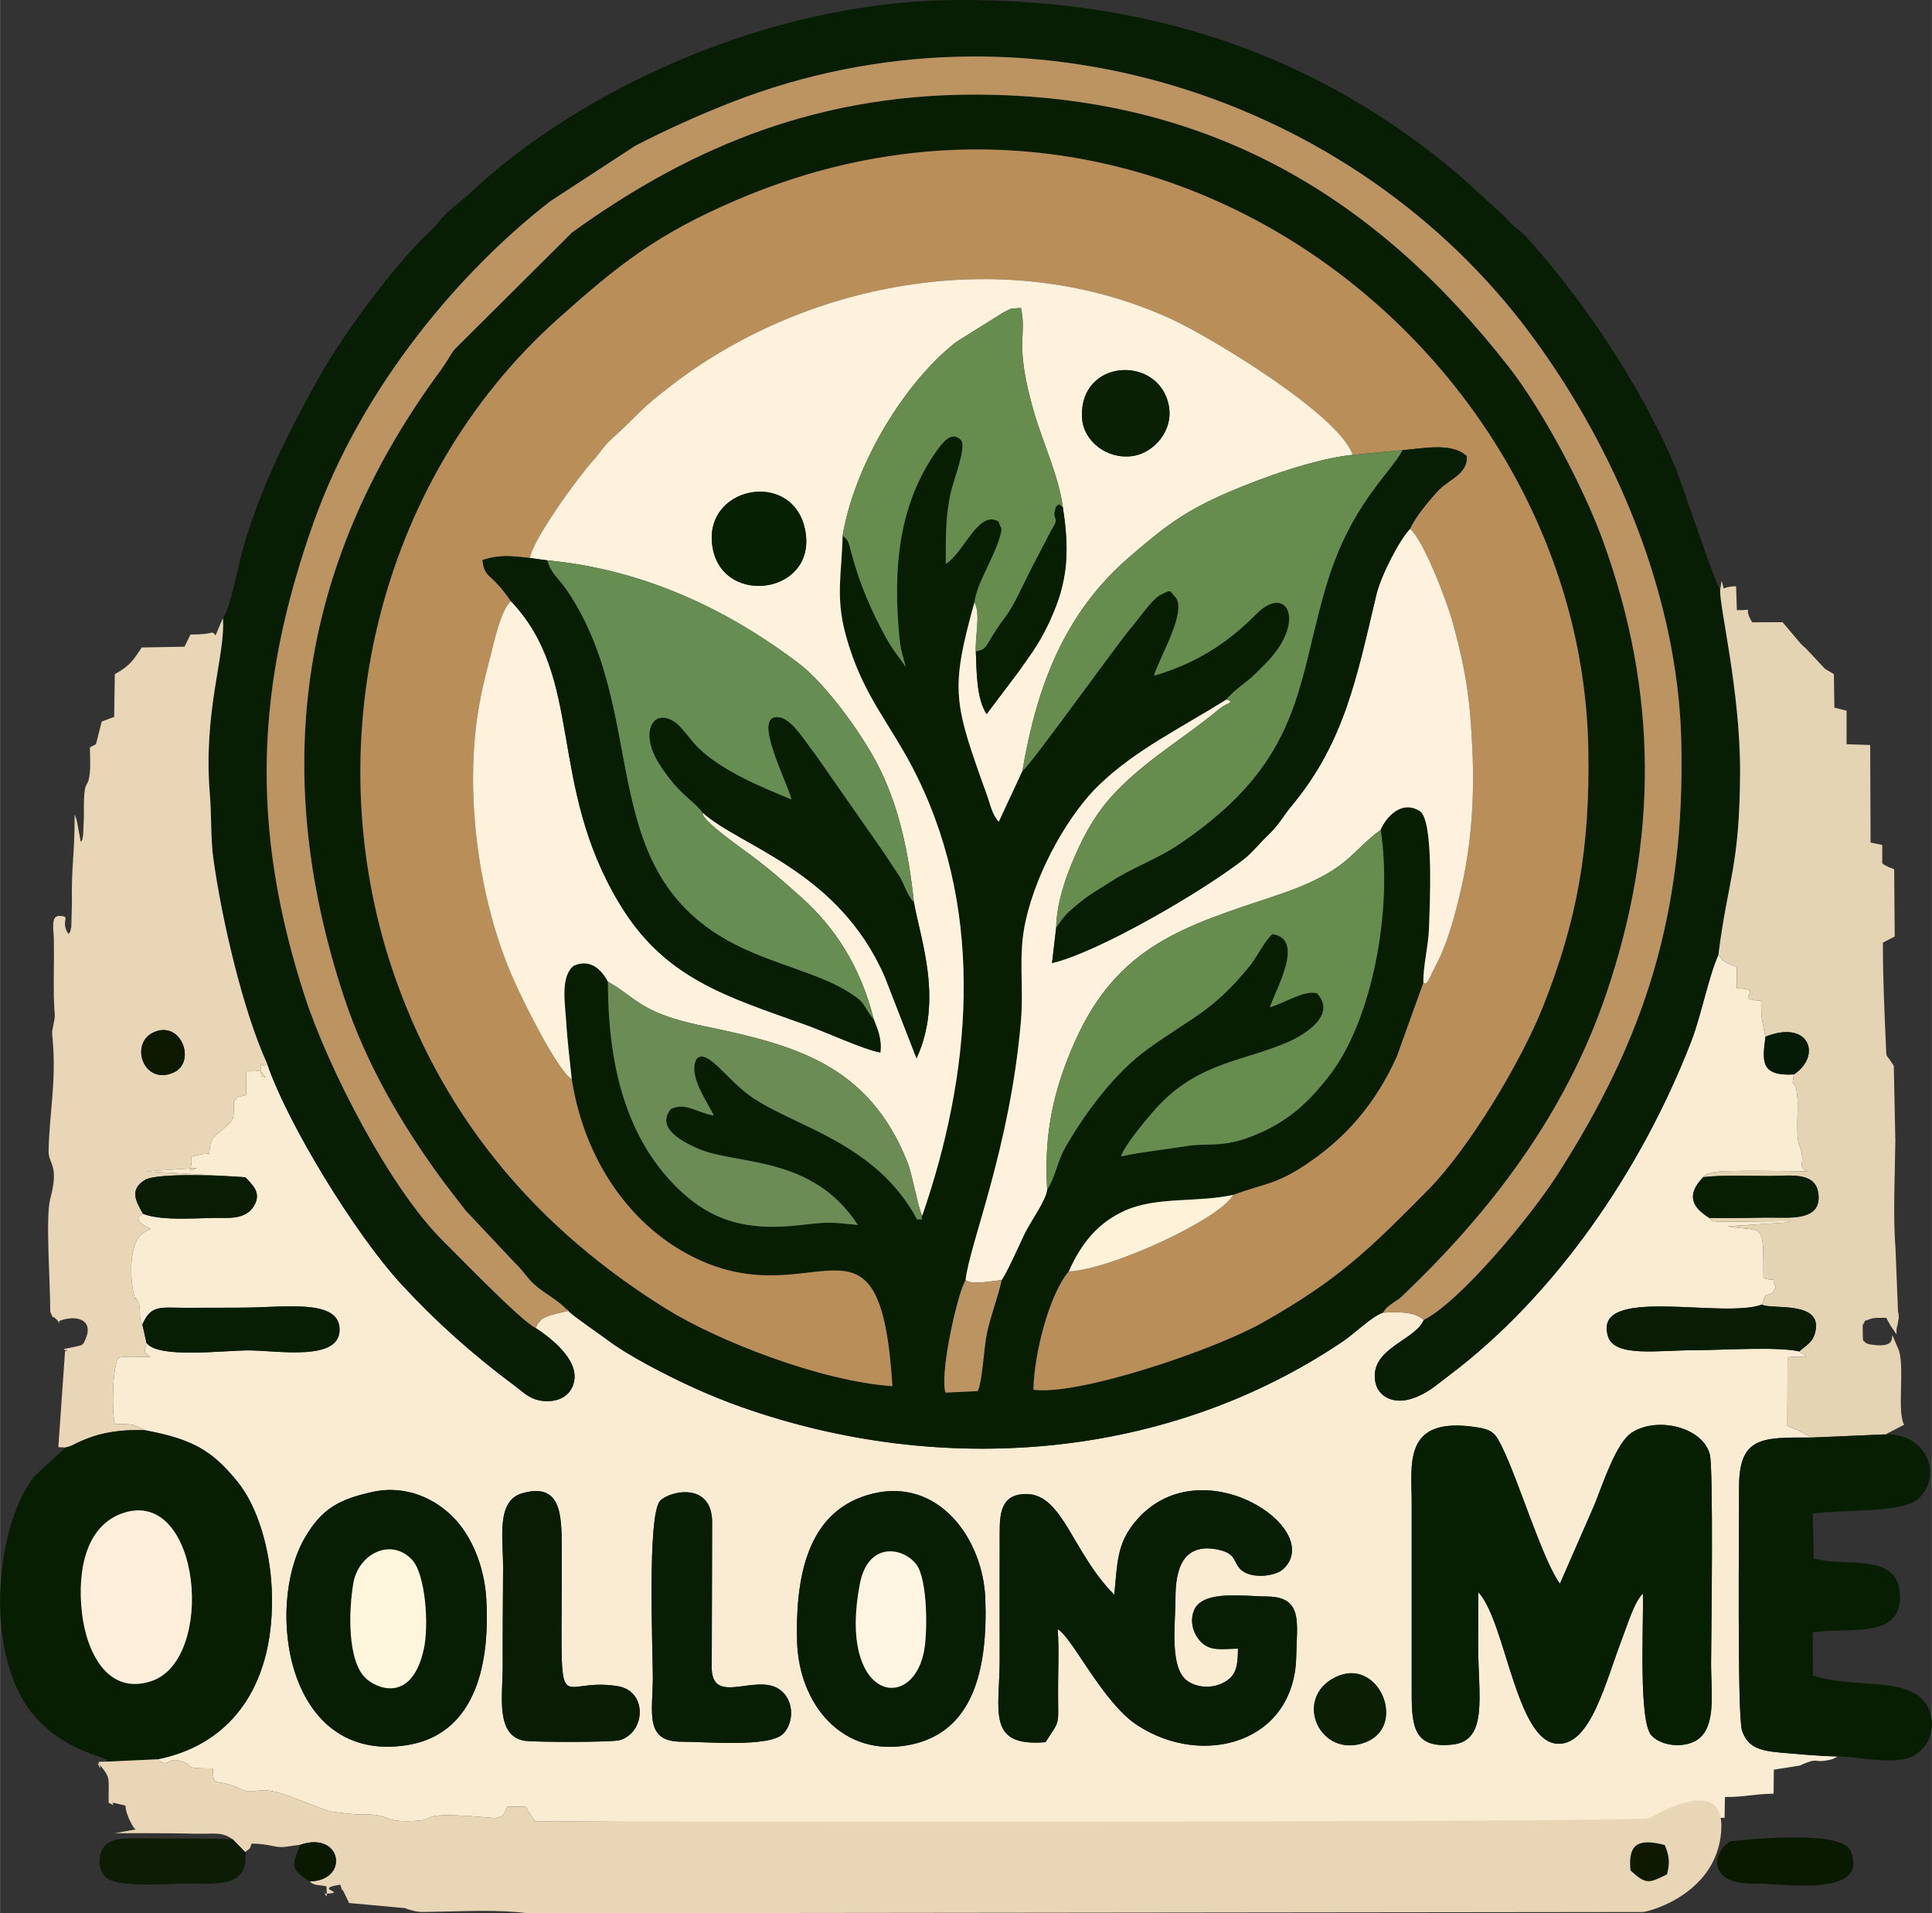 <?xml version="1.0" encoding="UTF-8"?>
<!DOCTYPE svg PUBLIC "-//W3C//DTD SVG 1.0//EN" "http://www.w3.org/TR/2001/REC-SVG-20010904/DTD/svg10.dtd">
<!-- Creator: CorelDRAW 2020 (64-Bit) -->
<svg xmlns="http://www.w3.org/2000/svg" xml:space="preserve" width="2639px" height="2613px" version="1.0" style="shape-rendering:geometricPrecision; text-rendering:geometricPrecision; image-rendering:optimizeQuality; fill-rule:evenodd; clip-rule:evenodd"
viewBox="0 0 150.55 149.08"
 xmlns:xlink="http://www.w3.org/1999/xlink"
 xmlns:xodm="http://www.corel.com/coreldraw/odm/2003">
 <rect x="0" y="0" width="150.55" height="149.08" fill="#333333" stroke="none"/>
 <defs>
  <style type="text/css">
   <![CDATA[
    .fil23 {fill:#051B05}
    .fil8 {fill:#061E02}
    .fil17 {fill:#062003}
    .fil1 {fill:#081E03}
    .fil3 {fill:#081E04}
    .fil20 {fill:#091A01}
    .fil13 {fill:#091D05}
    .fil19 {fill:#092005}
    .fil22 {fill:#0B1F05}
    .fil18 {fill:#0C1C05}
    .fil24 {fill:#0D1A01}
    .fil10 {fill:#668D4E}
    .fil11 {fill:#668D52}
    .fil12 {fill:#6B8D55}
    .fil2 {fill:#BA8E59}
    .fil5 {fill:#BC9462}
    .fil7 {fill:#E4D4B4}
    .fil6 {fill:#E9D6B6}
    .fil0 {fill:#FAECD3}
    .fil14 {fill:#FDEEDA}
    .fil16 {fill:#FDF5E1}
    .fil21 {fill:#FEF2D9}
    .fil4 {fill:#FEF2DC}
    .fil9 {fill:#FEF2DE}
    .fil15 {fill:#FEF5DD}
   ]]>
  </style>
 </defs>
 <g id="Слой_x0020_1">
  <path class="fil0" d="M53.11 135.71c-2.92,0.01 -2.25,-2.3 -2.24,-4.98 0,-2.09 -0.45,-12.73 0.57,-13.79 0.77,-0.8 4.05,-1.48 4.05,1.67l-0.03 11.43c0.11,3.07 3.97,-0.08 5.67,1.95 0.77,0.93 0.63,2.36 -0.1,3.1 -1.08,1.08 -6,0.62 -7.92,0.62zm-12.41 -19.36c3.02,-0.86 3.06,1.69 3.07,4.16 0.05,14.61 -0.74,10.05 4.35,10.87 2.39,0.38 2.18,3.67 0.13,4.22 -0.6,0.16 -6.74,0.16 -7.43,0.03 -2.24,-0.44 -1.64,-3.54 -1.65,-5.85 -0.01,-2.55 0.02,-5.07 0.03,-7.61 0.01,-2.33 -0.56,-5.23 1.5,-5.82zm63.31 14.36c3.39,-1.74 5.73,3.77 2.39,5.05 -3.52,1.34 -5.67,-3.37 -2.39,-5.05zm-36 -14.33c5.15,-1.25 8.59,3.53 8.77,8.18 0.2,5.55 -0.95,10.41 -5.86,11.39 -5.28,1.06 -8.68,-3.17 -8.81,-8.07 -0.14,-5.52 1.03,-10.31 5.9,-11.5zm-38.99 -0.13c2.72,-0.6 5.01,0.63 6.35,2.03 1.35,1.4 2.36,3.69 2.52,6.28 0.33,5.67 -1.14,10.62 -6.18,11.42 -9.41,1.48 -11.06,-10.76 -7.99,-16.11 1.37,-2.38 2.77,-3.06 5.3,-3.62zm80.99 0.93c0.01,-3.03 -0.77,-6.85 5,-5.98 1.38,0.21 1.53,0.51 2.09,1.65 1.26,2.59 3.15,8.79 4.46,10.55l2.69 -6.15c0.71,-1.77 1.7,-4.84 2.92,-5.63 1.97,-1.27 5.51,-0.43 6.07,1.7 0.29,1.1 0.12,13.94 0.1,16.22 -0.01,2.47 0.52,5.47 -1.5,6.24 -1.1,0.42 -2.47,0.15 -3.14,-0.55 -1.02,-1.05 -0.62,-8.53 -0.67,-11.06 -0.66,0.61 -1.16,2.3 -1.57,3.37 -1.35,3.49 -2.48,8.48 -5.11,8.33 -3.22,-0.19 -4.02,-9.55 -6.15,-11.81l-0.01 4.29c0.01,3.8 0.78,7.26 -1.97,7.58 -3.04,0.35 -3.21,-1.4 -3.21,-4.01l0 -14.74zm-23.18 7.08c0.25,-2.49 0.19,-3.96 1.64,-5.7 4.99,-5.99 14.85,0.52 11.55,3.68 -0.59,0.57 -2.33,0.79 -3.18,0.18 -0.82,-0.59 -0.34,-1.35 -1.94,-1.68 -2.72,-0.56 -3.31,1.53 -3.3,3.8 0,2.01 -0.5,5.45 0.95,6.45 0.77,0.53 1.9,0.58 2.77,0.13 0.99,-0.52 1.14,-1.2 1.15,-2.66 -1.31,0.02 -2.19,0.23 -2.94,-0.59 -0.55,-0.59 -0.83,-1.53 -0.49,-2.38 0.65,-1.64 3.96,-1.1 5.72,-1.09 2.83,0.02 2.29,2.14 2.25,4.67 -0.13,6.72 -7.25,8.71 -12.38,5.36 -2.71,-1.76 -5.09,-6.89 -6.21,-7.49 0.12,1.64 0.02,3.33 0.03,4.98 0.01,2.68 0.16,2.04 -0.98,3.83 -4.64,0.38 -3.57,-2.45 -3.57,-6.45 0,-3.33 -0.01,-6.67 0,-9.99 0,-1.65 0.26,-2.9 2.07,-2.9 2.86,0.01 3.6,4.59 6.86,7.85zm24.12 -21.41c-0.74,-0.67 -1.93,-0.63 -3.18,-0.57 -0.89,0.3 -2.16,1.59 -3.14,2.25 -13.67,9.22 -31.21,10.62 -46.84,5.11 -2.61,-0.92 -5.03,-2.06 -7.37,-3.32 -1.15,-0.63 -2.24,-1.27 -3.22,-2.01 -0.67,-0.5 -2.64,-1.84 -2.91,-2.17 -0.46,0.11 -1.29,0.27 -1.69,0.45 -0.49,0.23 -0.24,0.05 -0.58,0.41 -0.37,0.4 0.06,-0.15 -0.29,0.47 1,0.65 3.35,2.37 3.01,4.14 -0.2,1.04 -1.06,1.64 -2.32,1.56 -1.1,-0.07 -1.61,-0.67 -2.39,-1.25 -3.25,-2.42 -6.12,-4.99 -8.77,-7.87 -3.59,-3.89 -8.87,-12.52 -10.44,-17.15 -0.59,0.52 -0.55,-0.81 -0.47,0.93l0.37 0.14c-0.6,-0.73 -0.19,-0.46 -1.54,-0.49l-0.01 1.85c-1.02,0.22 -0.47,0.08 -0.95,0.48 -0.03,1.48 0.07,1.37 -0.77,2.11 -0.77,0.68 -1.1,0.71 -1.15,1.97 -0.76,0.03 -0.76,0.11 -1.4,0.24 0.12,1.09 -0.47,1.23 0.47,0.88l-3.97 0.26 7.72 0.46c0.55,0.6 1.23,1.17 0.72,2.14 -0.42,0.79 -1.2,1.05 -2.37,1.03 -1.89,-0.04 -4.75,0.29 -6.33,-0.32 -0.14,0.16 -1.02,0.36 0.6,1.19l-0.33 0.16c-0.04,0.02 -0.11,0.05 -0.16,0.08 -1.33,0.73 -1.07,3.8 -0.85,4.73 0.3,1.24 -0.05,-0.25 0.38,0.76 0.26,0.62 -0.05,1.2 0.31,1.71 0.65,-1.56 1.43,-1.31 3.28,-1.31 1.5,0 3.01,0 4.51,-0.01 3.24,-0.01 7.37,-0.68 7.57,1.54 0.24,2.72 -4.82,1.79 -7.09,1.79 -1.98,0 -7.08,0.66 -7.95,-0.59 -0.2,0.89 -0.2,0.65 0.28,1.1 -0.96,0.02 -2.11,-0.09 -2.5,0.09 -0.47,0.94 -0.47,4.24 -0.26,5.12 0.36,0.04 0.96,0.01 1.17,0.05 0.72,0.12 0.19,0.02 0.7,0.2 0.08,0.02 0.19,0.19 0.24,0.12 0.05,-0.07 0.16,0.08 0.24,0.13 3.81,0.71 5.29,1.64 7.21,4 1.61,1.97 2.55,5.31 2.68,8.39 0.31,7.14 -2.89,12.05 -8.89,13.25 0.9,0.77 0.65,-0.27 1.94,0.18 1.02,0.36 -0.16,0.54 2.36,0.54 0.03,1.64 0.22,0.67 2.01,1.53 1.56,0.75 1.17,-0.51 4.42,0.8l1.9 0.73c1,0.4 1.14,0.32 2.36,0.47 0.62,0.08 1,0.03 1.6,0.06 1.6,0.08 1.08,0.6 3.33,0.5 1.29,-0.06 0.85,-0.18 1.52,-0.36 1.08,-0.27 4.72,0.15 4.88,0.13 0.77,-0.12 0.64,-0.4 0.96,-0.89 1.92,0 1.27,-0.05 1.64,0.43l0.5 0.71c36.37,0 37.92,3.21 63.71,2.87 1.35,-0.02 1.65,-0.25 3.07,-0.25 1.11,0 2.22,0 3.34,0l4.95 -0.05c0.87,-0.26 0.13,-0.35 1.04,-0.61 0.12,-0.04 6.12,-0.31 6.6,-0.31 1.5,-0.29 -1.46,0.6 0.67,-0.52 0.7,-0.36 2.56,-0.43 3.62,-0.43 0.01,-0.94 -0.05,-0.49 0.23,-0.92l5.46 -0.05 0.03 -1.62c1.61,0 2.18,-0.23 3.79,-0.26l0.02 -1.87 2.03 -0.32c0.05,-0.02 0.11,-0.06 0.16,-0.08 1.37,-0.58 0.8,-0.11 2.04,-0.34 0.08,-0.01 0.14,-0.03 0.21,-0.05 0.07,-0.01 0.13,-0.04 0.19,-0.06l0.36 -0.18c-1.4,-0.02 -3.04,-0.18 -4.37,-0.29 -1.7,-0.15 -2.65,-0.4 -3.1,-1.73 -0.38,-1.12 -0.22,-16.36 -0.23,-18.85 -0.03,-4.07 1.75,-3.99 5.66,-3.98l-1.15 -0.61c-0.45,-0.18 -0.42,-0.14 -0.75,-0.32l0.02 -5.31c1.02,-0.2 2.1,0.28 0.91,-0.47 -1.69,-0.39 -5.94,-0.1 -7.95,-0.1 -3.06,0 -6.45,0.6 -6.96,-1.09 -1.21,-4.02 8.91,-1.32 12.01,-2.46l0.13 -0.39c0.21,-0.79 0.48,0.06 0.93,-0.96 -0.48,-1.05 0.41,-0.32 -0.95,-0.71 -0.02,-4.53 0.12,-3.55 -2.84,-4.04l4.75 -0.3c0.05,-0.09 0.15,-0.06 0.21,-0.1l-5.64 0.05c-0.7,-0.14 -0.25,0.16 -0.69,-0.3 -1.42,-0.86 -1.78,-1.85 -0.48,-3.18 0.44,-0.38 0.05,-0.15 0.7,-0.36 0.71,-0.23 6.59,-0.09 7.41,-0.09 -0.69,-0.33 -0.32,-0.52 -0.41,-1.24 -0.09,-0.79 -0.35,-0.58 -0.37,-2.07 -0.02,-0.8 0.08,-1.85 -0.01,-2.62 -0.2,-1.66 -0.49,-0.18 -0.26,-1.62 -2.7,0.15 -2.43,-1.15 -2.21,-2.94 -0.25,-1.21 -0.34,-1.34 -0.34,-2.81 -2.4,-0.06 0.52,-0.9 -1.89,-0.96l0 -1.66c-0.05,-0.04 -0.14,-0.05 -0.18,-0.07 -0.04,-0.01 -0.13,-0.04 -0.18,-0.06 -0.04,-0.02 -0.12,-0.05 -0.17,-0.07 -0.41,-0.19 -0.18,-0.05 -0.45,-0.24 -0.35,-0.25 0.02,0.05 -0.3,-0.3l-0.16 -0.21c-0.75,1.64 -1.35,4.75 -2.09,6.67 -3.86,10.03 -10.63,19.92 -19,26.18 -0.92,0.69 -1.6,1.34 -2.8,1.73 -1.44,0.47 -2.67,-0.15 -2.86,-1.38 -0.39,-2.56 3.09,-3.12 3.79,-4.75z"/>
  <path class="fil1" d="M65.66 41.73c-0.06,2.93 -0.58,4.75 0.25,7.77 1.33,4.85 3.54,6.88 5.57,11.04 5.35,10.91 4.15,23.3 0.39,34.17 -0.23,0.37 0.35,0.3 -0.41,0.3 -3.23,-6.04 -9.68,-7.25 -12.97,-9.59 -1.95,-1.39 -3.34,-3.71 -4.19,-2.94 -0.75,1.26 0.81,3.35 1.32,4.44 -1.43,-0.26 -2.19,-1.05 -3.34,-0.51 -1.24,1.51 1.01,2.61 2.12,3.09 2.95,1.3 8.9,0.46 12.45,5.95 -2.05,-0.22 -2.27,-0.25 -4.24,-0.02 -4.47,0.54 -7.54,-0.2 -10.64,-3.73 -3.24,-3.69 -4.6,-8.86 -4.6,-15.21 -0.48,-0.9 -1.35,-1.83 -2.67,-1.24 -1.04,0.85 -0.68,2.84 -0.58,4.38 0.09,1.54 0.28,2.95 0.43,4.47 1.07,6.79 5.1,12.1 10.47,14.3 8.92,3.65 13.6,-5.26 14.52,9.61 -5.59,-0.39 -13.58,-3.51 -17.63,-6.03 -9.93,-6.17 -17.09,-14.53 -21.03,-25.55 -6.44,-18.02 -1.59,-38.91 12.6,-51.59 4.67,-4.17 7.69,-6.6 14,-9.29 32.92,-14.04 65.66,12.01 66.29,42.69 0.16,7.84 -0.88,13.49 -3.49,20.1 -1.77,4.48 -5.87,11.21 -8.96,14.34 -4.67,4.73 -7.02,7.03 -12.92,10.37 -3.75,2.12 -14.27,5.7 -17.87,5.24 0.05,-2.88 1.27,-7.49 2.75,-9.22 0.98,-2.19 2.28,-3.83 4.47,-4.78 2.44,-1.06 5.59,-0.58 8.35,-1.19 2.52,-0.91 3.3,-0.81 5.53,-2.27 3.26,-2.14 5.56,-4.85 7.21,-8.48l2.08 -5.78c-0.03,-1.33 0.4,-2.89 0.44,-4.3 0.04,-1.5 0.41,-8.36 -0.72,-9.07 -1.49,-0.94 -2.71,0.61 -3.05,1.46 0.97,6.33 -0.71,14.8 -3.88,18.99 -1.63,2.15 -3.42,3.94 -6.57,5.04 -2.08,0.72 -3.11,0.36 -4.66,0.61 -1.75,0.28 -3.3,0.42 -5.12,0.8 0.26,-0.9 2.4,-3.42 3.04,-4.08 3.18,-3.26 6.58,-3.35 9.93,-4.81 1.36,-0.59 3.87,-2.13 2.29,-3.82 -1.03,-0.25 -2.39,0.72 -3.66,1.09 0.49,-1.48 2.75,-5.3 0.2,-5.7 -0.63,0.54 -1.17,1.75 -1.84,2.57 -2.85,3.46 -4.32,3.84 -7.87,6.38 -2.55,1.83 -4.87,4.95 -6.41,7.63 -0.63,1.08 -0.8,2.37 -1.44,3.33 -0.09,0.86 -1.24,2.39 -1.76,3.45 -0.32,0.66 -1.43,3.16 -1.79,3.6 -0.27,1.34 -0.84,2.69 -1.15,4.17 -0.24,1.17 -0.34,3.69 -0.71,4.48l-2.52 0.12c-0.4,-1.43 0.67,-6.42 1.32,-8.21l0.25 -0.56c0.33,-2.88 3.45,-10.24 4.31,-20.11 0.25,-2.83 -0.24,-5.12 0.37,-7.87 0.92,-4.14 3.52,-8.51 5.78,-10.65 2.85,-2.71 6.21,-4.32 9.88,-6.61 0.04,-0.05 0.1,-0.12 0.13,-0.16l0.4 -0.41c1.14,-0.98 1.04,-0.7 2.63,-2.35 3.1,-3.23 1.51,-6.13 -0.86,-3.72 -2.19,2.22 -4.65,3.83 -7.95,4.79 0.32,-1.27 2.71,-5.14 1.61,-6.19 -0.43,-0.45 -0.22,-0.55 -1.09,-0.12 -0.66,0.32 -1.71,1.88 -2.37,2.65 -1.04,1.22 -7.84,10.73 -8.41,11.08l-1.84 3.96c-0.51,-0.54 -0.66,-1.34 -0.91,-2.04 -2.62,-7.28 -2.89,-8.18 -0.99,-15.06 0.23,-1.5 1.2,-2.87 1.85,-4.68 0.45,-1.27 0.18,-1.12 0.16,-1.27l-0.12 -0.34c-1.57,-0.95 -2.66,2.37 -4.12,3.3 0.01,-2.04 -0.05,-3.62 0.4,-5.6 0.2,-0.9 1.2,-3.45 0.82,-4.01 -0.64,-0.73 -1.3,-0.07 -1.82,0.64 -3.12,4.3 -3.53,9.36 -3.01,14.75 0.11,1.06 0.28,1.36 0.49,2.26 -0.53,-0.82 -1,-1.31 -1.54,-2.29 -1.19,-2.16 -2.09,-4.32 -2.68,-6.54 -0.29,-1.11 -0.24,-1 -0.7,-1.42zm-21.37 60.41c0.27,0.33 2.24,1.67 2.91,2.17 0.98,0.74 2.07,1.38 3.22,2.01 2.34,1.26 4.76,2.4 7.37,3.32 15.63,5.51 33.17,4.11 46.84,-5.11 0.98,-0.66 2.25,-1.95 3.14,-2.25 0.33,-0.44 0.19,-0.33 0.77,-0.75 0.51,-0.38 0.33,-0.15 0.8,-0.61 6.86,-6.54 12.62,-14.09 15.81,-23.42 4.08,-11.98 4.09,-23.51 -0.26,-35.43 -1.54,-4.22 -4.73,-10.19 -7.37,-13.55 -10.15,-12.97 -23.14,-21.14 -41.59,-21.15 -13.06,0 -22.93,4.67 -31.34,10.73l-9.18 9.13c-0.38,0.5 -0.62,1.01 -1.04,1.58 -10.84,14.66 -13.51,30.83 -7.58,48.84 1.75,5.32 4.52,9.91 7.23,13.69 0.8,1.12 1.46,1.93 2.26,2.98l3.8 4.04c0.57,0.54 0.7,0.8 1.22,1.39 0.79,0.87 1.67,1.19 2.69,2.11 0.04,0.03 0.12,0.19 0.15,0.14 0.02,-0.04 0.1,0.1 0.15,0.14z"/>
  <path class="fil2" d="M44.55 84.1c-1.14,-0.76 -3.65,-5.8 -4.46,-7.61 -2.68,-5.93 -3.83,-13.9 -2.93,-20.44 0.24,-1.68 0.6,-3.24 1.04,-4.87 0.25,-0.91 0.82,-3.75 1.62,-4.33 -0.38,-0.54 -0.69,-0.97 -1.18,-1.48 -0.54,-0.55 -0.95,-0.68 -1.04,-1.73 1.33,-0.44 2.26,-0.32 3.7,-0.16 0.12,-1.3 3.72,-6.29 4.91,-7.59 0.59,-0.65 0.8,-1.1 1.42,-1.66 2.26,-2.03 2.02,-2.18 4.91,-4.37 10.64,-8.07 26.05,-10.82 38.71,-5.01 3.34,1.54 13.15,7.54 14.16,10.59l3.91 -0.37c1.47,-0.1 3.79,-0.64 4.98,0.47 0.09,1.37 -1.34,1.79 -2.14,2.6 -0.6,0.62 -1.88,2.12 -2.28,3.07 1.05,0.88 2.89,5.65 3.38,7.49 0.98,3.66 1.3,5.74 1.48,9.77 0.17,3.6 -0.09,7.28 -0.81,10.47 -0.46,2.06 -1.06,4.43 -2.03,6.26 -0.65,1.24 -0.65,1.55 -0.98,1.37l-2.08 5.78c-1.65,3.63 -3.95,6.34 -7.21,8.48 -2.23,1.46 -3.01,1.36 -5.53,2.27 -0.99,1.86 -9.47,5.81 -12.82,5.97 -1.48,1.73 -2.7,6.34 -2.75,9.22 3.6,0.46 14.12,-3.12 17.87,-5.24 5.9,-3.34 8.25,-5.64 12.92,-10.37 3.09,-3.13 7.19,-9.86 8.96,-14.34 2.61,-6.61 3.65,-12.26 3.49,-20.1 -0.63,-30.68 -33.37,-56.73 -66.29,-42.69 -6.31,2.69 -9.33,5.12 -14,9.29 -14.19,12.68 -19.04,33.57 -12.6,51.59 3.94,11.02 11.1,19.38 21.03,25.55 4.05,2.52 12.04,5.64 17.63,6.03 -0.92,-14.87 -5.6,-5.96 -14.52,-9.61 -5.37,-2.2 -9.4,-7.51 -10.47,-14.3z"/>
  <path class="fil3" d="M17.36 48.17c0.24,2.82 -1.56,7.2 -1.01,13.75 0.13,1.6 0.06,3.48 0.27,4.98 0.65,4.7 2.29,11.83 4.2,16 1.57,4.63 6.85,13.26 10.44,17.15 2.65,2.88 5.52,5.45 8.77,7.87 0.78,0.58 1.29,1.18 2.39,1.25 1.26,0.08 2.12,-0.52 2.32,-1.56 0.34,-1.77 -2.01,-3.49 -3.01,-4.14 -1.11,-0.52 -6.11,-5.7 -7.16,-6.73 -4.15,-4.07 -8.99,-13.46 -10.83,-19.13 -4.29,-13.21 -3.81,-24.23 0.69,-36.89 3.82,-10.76 11.62,-19.75 18.45,-25.04l6.62 -4.32c2.34,-1.21 4.91,-2.38 7.53,-3.4 22.84,-8.9 48.51,-0.45 62.26,18.09 6.53,8.81 11.45,20.25 11.73,31.7 0.31,13.4 -2.84,23.17 -9.66,33.79 -2.1,3.27 -7.5,9.81 -10.41,11.31 -0.7,1.63 -4.18,2.19 -3.79,4.75 0.19,1.23 1.42,1.85 2.86,1.38 1.2,-0.39 1.88,-1.04 2.8,-1.73 8.37,-6.26 15.14,-16.15 19,-26.18 0.74,-1.92 1.34,-5.03 2.09,-6.67 0.74,-5.91 1.66,-6.81 1.69,-14.26 0.02,-6.28 -1.64,-12.98 -1.55,-14.18 -0.34,-0.32 -2.99,-8.33 -3.5,-9.55 -2.56,-6.14 -7.11,-12.99 -11.57,-17.9 -0.68,-0.75 -1.03,-0.76 -1.71,-1.62l-3.48 -3.17c-11.06,-9.39 -23.84,-13.75 -39.05,-13.72 -15.16,0.03 -29.86,7.33 -37.91,14.86 -0.55,0.52 -1.09,0.92 -1.67,1.43 -0.86,0.73 -0.98,1.1 -1.62,1.7 -2.83,2.64 -6.81,8.08 -8.64,11.33 -2.39,4.26 -4.67,8.76 -6.04,13.69 -0.31,1.14 -0.94,4.48 -1.5,5.16z"/>
  <path class="fil4" d="M55.55 42.79c-0.98,-4.89 6.2,-6.32 7.18,-1.54 1.03,4.98 -6.27,6.07 -7.18,1.54zm28.77 -10.22c-0.26,-4.68 6.06,-4.94 6.77,-0.91 0.34,1.94 -1.21,3.63 -2.8,3.87 -2.05,0.3 -3.87,-1.18 -3.97,-2.96zm-43.02 10.91l1.34 0.18c8.12,0.76 14.69,4.31 19.62,8.04 1.95,1.48 4.7,5.16 6.06,7.74 1.68,3.2 2.46,6.77 2.9,10.88 0.5,2.85 2.3,7.62 0.2,12.14l-2.46 -6.33c-3.6,-8.29 -11.26,-10.16 -14.19,-12.8 -0.23,0.49 2.78,2.59 3.6,3.2 1.61,1.19 2.7,2.16 4.14,3.45 2.46,2.22 4.52,5.2 5.59,9.49 0.36,0.89 0.61,1.56 0.5,2.54 -1.26,-0.22 -4.26,-1.6 -5.76,-2.14 -6.21,-2.23 -11.04,-3.6 -14.56,-9.44 -5.67,-9.41 -2.72,-17.54 -8.46,-23.58 -0.8,0.58 -1.37,3.42 -1.62,4.33 -0.44,1.63 -0.8,3.19 -1.04,4.87 -0.9,6.54 0.25,14.51 2.93,20.44 0.81,1.81 3.32,6.85 4.46,7.61 -0.15,-1.52 -0.34,-2.93 -0.43,-4.47 -0.1,-1.54 -0.46,-3.53 0.58,-4.38 1.32,-0.59 2.19,0.34 2.67,1.24 2.18,1.21 2.5,2.44 7.37,3.44 7.18,1.48 12.92,2.98 15.97,10.62 0.4,1.01 0.87,3.8 1.16,4.16 3.76,-10.87 4.96,-23.26 -0.39,-34.17 -2.03,-4.16 -4.24,-6.19 -5.57,-11.04 -0.83,-3.02 -0.31,-4.84 -0.25,-7.77 0.93,-5.51 4.8,-11.93 8.86,-15.09l3.66 -2.29c0.15,-0.08 0.55,-0.28 0.65,-0.31l0.73 -0.04c0.49,2.29 -0.57,2.68 1.04,8.2 0.63,2.18 1.93,4.97 2.22,7.32 0.61,3.87 0.29,6.24 -1.26,9.37 -0.75,1.51 -1.43,2.36 -2.22,3.49l-2.46 3.26c-0.79,-1.23 -0.77,-3.19 -0.84,-4.87 -0.07,-1.13 0.4,-3 -0.11,-3.84 -1.9,6.88 -1.63,7.78 0.99,15.06 0.25,0.7 0.4,1.5 0.91,2.04l1.84 -3.96c1.12,-6.6 3.27,-12.35 8.43,-16.75 2.62,-2.24 4.12,-3.46 7.63,-4.97 2.53,-1.09 6.71,-2.61 9.68,-2.91 -1.01,-3.05 -10.82,-9.05 -14.16,-10.59 -12.66,-5.81 -28.07,-3.06 -38.71,5.01 -2.89,2.19 -2.65,2.34 -4.91,4.37 -0.62,0.56 -0.83,1.01 -1.42,1.66 -1.19,1.3 -4.79,6.29 -4.91,7.59z"/>
  <path class="fil5" d="M41.73 103.47c0.35,-0.62 -0.08,-0.07 0.29,-0.47 0.34,-0.36 0.09,-0.18 0.58,-0.41 0.4,-0.18 1.23,-0.34 1.69,-0.45 -0.05,-0.04 -0.13,-0.18 -0.15,-0.14 -0.03,0.05 -0.11,-0.11 -0.15,-0.14 -1.02,-0.92 -1.9,-1.24 -2.69,-2.11 -0.52,-0.59 -0.65,-0.85 -1.22,-1.39l-3.8 -4.04c-0.8,-1.05 -1.46,-1.86 -2.26,-2.98 -2.71,-3.78 -5.48,-8.37 -7.23,-13.69 -5.93,-18.01 -3.26,-34.18 7.58,-48.84 0.42,-0.57 0.66,-1.08 1.04,-1.58l9.18 -9.13c8.41,-6.06 18.28,-10.73 31.34,-10.73 18.45,0.01 31.44,8.18 41.59,21.15 2.64,3.36 5.83,9.33 7.37,13.55 4.35,11.92 4.34,23.45 0.26,35.43 -3.19,9.33 -8.95,16.88 -15.81,23.42 -0.47,0.46 -0.29,0.23 -0.8,0.61 -0.58,0.42 -0.44,0.31 -0.77,0.75 1.25,-0.06 2.44,-0.1 3.18,0.57 2.91,-1.5 8.31,-8.04 10.41,-11.31 6.82,-10.62 9.97,-20.39 9.66,-33.79 -0.28,-11.45 -5.2,-22.89 -11.73,-31.7 -13.75,-18.54 -39.42,-26.99 -62.26,-18.09 -2.62,1.02 -5.19,2.19 -7.53,3.4l-6.62 4.32c-6.83,5.29 -14.63,14.28 -18.45,25.04 -4.5,12.66 -4.98,23.68 -0.69,36.89 1.84,5.67 6.68,15.06 10.83,19.13 1.05,1.03 6.05,6.21 7.16,6.73z"/>
  <path class="fil6" d="M11.9 80.47c2.19,-1.09 3.44,2.29 1.62,3.1 -2.31,1.03 -3.44,-2.19 -1.62,-3.1zm-6.81 32.32c0.55,-0.13 0.48,-0.17 1.1,-0.45 0.4,-0.18 0.91,-0.38 1.4,-0.52 1.14,-0.31 2.31,-0.43 3.69,-0.38 -0.08,-0.05 -0.19,-0.2 -0.24,-0.13 -0.05,0.07 -0.16,-0.1 -0.24,-0.12 -0.51,-0.18 0.02,-0.08 -0.7,-0.2 -0.21,-0.04 -0.81,-0.01 -1.17,-0.05 -0.21,-0.88 -0.21,-4.18 0.26,-5.12 0.39,-0.18 1.54,-0.07 2.5,-0.09 -0.48,-0.45 -0.48,-0.21 -0.28,-1.1l-0.32 -1.42c-0.36,-0.51 -0.05,-1.09 -0.31,-1.71 -0.43,-1.01 -0.08,0.48 -0.38,-0.76 -0.22,-0.93 -0.48,-4 0.85,-4.73 0.05,-0.03 0.12,-0.06 0.16,-0.08l0.33 -0.16c-1.62,-0.83 -0.74,-1.03 -0.6,-1.19 -0.59,-1.03 -1.05,-1.89 0.13,-2.63 0.95,-0.6 6.37,-0.35 7.85,-0.22l-7.72 -0.46 3.97 -0.26c-0.94,0.35 -0.35,0.21 -0.47,-0.88 0.64,-0.13 0.64,-0.21 1.4,-0.24 0.05,-1.26 0.38,-1.29 1.15,-1.97 0.84,-0.74 0.74,-0.63 0.77,-2.11 0.48,-0.4 -0.07,-0.26 0.95,-0.48l0.01 -1.85c1.35,0.03 0.94,-0.24 1.54,0.49l-0.37 -0.14c-0.08,-1.74 -0.12,-0.41 0.47,-0.93 -1.91,-4.17 -3.55,-11.3 -4.2,-16 -0.21,-1.5 -0.14,-3.38 -0.27,-4.98 -0.55,-6.55 1.25,-10.93 1.01,-13.75l-0.57 1.34c-0.43,-0.46 0.14,-0.06 -1.95,-0.07l-0.47 0.95 -3.33 0.06c-0.62,0.9 -0.83,1.38 -2.1,2.08l-0.05 3.33 -0.97 0.36 -0.45 1.77c-0.04,0.02 -0.12,0.06 -0.16,0.08l-0.31 0.17c0,0.54 0.05,1.38 0,1.89 -0.16,1.69 -0.51,0.05 -0.47,3.58l-0.06 1.37c-0.1,0.49 -0.01,0.25 -0.18,0.53l-0.3 -1.61c-0.02,-0.06 -0.04,-0.14 -0.05,-0.19l-0.13 -0.35c0.01,3.19 -0.27,3.99 -0.21,6.9l-0.05 1.86c-0.12,0.51 -0.03,0.28 -0.22,0.56 -0.71,-1.06 0.3,-1.39 -0.72,-1.41 -0.68,-0.01 -0.43,1.05 -0.42,1.83 0.03,1.51 -0.03,3.03 0,4.54 0.01,0.32 0.03,0.6 0.04,0.9 0.01,0.09 0.03,0.31 0.03,0.38 0,0.36 0.01,0.2 -0.04,0.49 -0.19,1.12 -0.2,0.54 -0.1,1.8 0.24,3.11 -0.28,5.46 -0.34,8.36 -0.02,1.06 0.85,1.06 0.13,3.74 -0.38,1.43 0,6.44 0,8.8 0.37,0.82 -0.05,0.07 0.53,0.64 0.23,0.22 0.11,0.51 0.18,0.07 1.37,-0.51 2.7,-0.08 2.03,1.44 -0.25,0.57 -0.16,0.41 -1.46,0.71 -0.05,0.01 -0.15,0.02 -0.22,0.05 0.47,0.47 0.09,-0.4 0.07,0.47l-0.5 7.17 0.55 0.03z"/>
  <path class="fil7" d="M134.05 45.96c-0.09,1.2 1.57,7.9 1.55,14.18 -0.03,7.45 -0.95,8.35 -1.69,14.26l0.16 0.21c0.32,0.35 -0.05,0.05 0.3,0.3 0.27,0.19 0.04,0.05 0.45,0.24 0.05,0.02 0.13,0.05 0.17,0.07 0.05,0.02 0.14,0.05 0.18,0.06 0.04,0.02 0.13,0.03 0.18,0.07l0 1.66c2.41,0.06 -0.51,0.9 1.89,0.96 0,1.47 0.09,1.6 0.34,2.81 3.39,-1.37 4.43,1.47 2.21,2.94 -0.23,1.44 0.06,-0.04 0.26,1.62 0.09,0.77 -0.01,1.82 0.01,2.62 0.02,1.49 0.28,1.28 0.37,2.07 0.09,0.72 -0.28,0.91 0.41,1.24 -0.82,0 -6.7,-0.14 -7.41,0.09 -0.65,0.21 -0.26,-0.02 -0.7,0.36 1.72,-0.19 3.5,-0.08 5.23,-0.09 1.58,-0.01 3.52,-0.35 3.74,1.37 0.24,1.85 -1.54,1.9 -3.02,1.88 -1.82,-0.03 -3.69,0.07 -5.47,0.02 0.44,0.46 -0.01,0.16 0.69,0.3l5.64 -0.05c-0.06,0.04 -0.16,0.01 -0.21,0.1l-4.75 0.3c2.96,0.49 2.82,-0.49 2.84,4.04 1.36,0.39 0.47,-0.34 0.95,0.71 -0.45,1.02 -0.72,0.17 -0.93,0.96l-0.13 0.39c0.67,0.43 4.96,-0.4 4.1,2.32 -0.21,0.64 -0.64,0.85 -1.2,1.33 1.19,0.75 0.11,0.27 -0.91,0.47l-0.02 5.31c0.33,0.18 0.3,0.14 0.75,0.32l1.15 0.61 5.84 -0.25c0.05,-0.05 0.13,-0.17 0.16,-0.12l1.07 -0.56c0.02,-0.01 0.09,-0.04 0.13,-0.06 -0.56,-1.09 0.05,-4.32 -0.4,-5.79l-0.51 -1.2c-0.07,0.24 0.15,0.94 -1.4,0.77 -0.71,-0.08 -0.61,-0.16 -0.74,-0.22 -0.08,-0.2 -0.16,0.23 -0.17,-0.72 -0.01,-0.98 -0.03,-0.4 0.17,-0.94 0.78,-0.29 0.64,-0.22 1.66,-0.24 0.15,0.27 0.15,0.3 0.35,0.63l0.45 0.66c-0.01,-0.69 0.05,-0.48 0.11,-0.88 0.07,-0.47 0.07,-0.34 0.06,-0.57 -0.01,-0.47 -0.04,0.05 -0.06,-0.5l-0.19 -4.81c-0.2,-2.36 -0.04,-5.86 -0.01,-8.31l-0.12 -5.83c-0.02,-0.05 -0.06,-0.11 -0.08,-0.15 -0.03,-0.05 -0.08,-0.1 -0.1,-0.14 -0.42,-0.69 -0.39,-0.24 -0.43,-1.23 -0.12,-2.73 -0.24,-5.17 -0.24,-8.1l0.92 -0.48 -0.04 -5.23c-0.26,-0.14 -0.25,-0.09 -0.41,-0.17 -0.6,-0.31 -0.17,-0.05 -0.52,-0.3l0 -1.43 -0.91 -0.19 -0.03 -7.6 -1.84 -0.06 0 -2.61 -0.95 -0.24 -0.04 -2.61 -0.7 -0.42c-0.04,-0.04 -0.08,-0.1 -0.12,-0.13l-1.27 -1.36c-0.29,-0.29 -0.2,-0.17 -0.49,-0.46l-1.42 -1.68 -2.37 0.01c-0.83,-1.36 0.37,-0.9 -1.19,-0.95l-0.06 -1.86c-1.36,0.03 -0.79,0.55 -1.13,-0.42l-0.11 0.7z"/>
  <path class="fil8" d="M110.01 117.18l0 14.74c0,2.61 0.17,4.36 3.21,4.01 2.75,-0.32 1.98,-3.78 1.97,-7.58l0.01 -4.29c2.13,2.26 2.93,11.62 6.15,11.81 2.63,0.15 3.76,-4.84 5.11,-8.33 0.41,-1.07 0.91,-2.76 1.57,-3.37 0.05,2.53 -0.35,10.01 0.67,11.06 0.67,0.7 2.04,0.97 3.14,0.55 2.02,-0.77 1.49,-3.77 1.5,-6.24 0.02,-2.28 0.19,-15.12 -0.1,-16.22 -0.56,-2.13 -4.1,-2.97 -6.07,-1.7 -1.22,0.79 -2.21,3.86 -2.92,5.63l-2.69 6.15c-1.31,-1.76 -3.2,-7.96 -4.46,-10.55 -0.56,-1.14 -0.71,-1.44 -2.09,-1.65 -5.77,-0.87 -4.99,2.95 -5,5.98z"/>
  <path class="fil9" d="M82.3 72.3c0.04,-2.21 0.96,-4.55 1.8,-6.35 0.95,-2 1.91,-3.34 3.22,-4.63 2.47,-2.43 5.03,-3.86 7.73,-6.11 0.57,-0.47 1.22,-0.45 0.53,-0.71 -3.67,2.29 -7.03,3.9 -9.88,6.61 -2.26,2.14 -4.86,6.51 -5.78,10.65 -0.61,2.75 -0.12,5.04 -0.37,7.87 -0.86,9.87 -3.98,17.23 -4.31,20.11 0.49,0.4 1.97,0.08 2.81,0 0.36,-0.44 1.47,-2.94 1.79,-3.6 0.52,-1.06 1.67,-2.59 1.76,-3.45 -0.26,-4.46 0.51,-7.78 2.12,-11.44 3.36,-7.65 8.71,-9.12 15.66,-11.45 5.76,-1.92 5.73,-3.33 8.21,-5.14 0.34,-0.85 1.56,-2.4 3.05,-1.46 1.13,0.71 0.76,7.57 0.72,9.07 -0.04,1.41 -0.47,2.97 -0.44,4.3 0.33,0.18 0.33,-0.13 0.98,-1.37 0.97,-1.83 1.57,-4.2 2.03,-6.26 0.72,-3.19 0.98,-6.87 0.81,-10.47 -0.18,-4.03 -0.5,-6.11 -1.48,-9.77 -0.49,-1.84 -2.33,-6.61 -3.38,-7.49 -0.78,0.77 -2.26,3.61 -2.62,5.11 -1.55,6.54 -2.51,11.53 -6.59,16.45 -0.64,0.76 -1.01,1.5 -1.8,2.24 -0.58,0.55 -1.32,1.45 -1.9,1.9 -3.19,2.51 -11.35,7.27 -14.99,8.13l0.32 -2.74z"/>
  <path class="fil10" d="M105.41 35.44c-2.97,0.3 -7.15,1.82 -9.68,2.91 -3.51,1.51 -5.01,2.73 -7.63,4.97 -5.16,4.4 -7.31,10.15 -8.43,16.75 0.57,-0.35 7.37,-9.86 8.41,-11.08 0.66,-0.77 1.71,-2.33 2.37,-2.65 0.87,-0.43 0.66,-0.33 1.09,0.12 1.1,1.05 -1.29,4.92 -1.61,6.19 3.3,-0.96 5.76,-2.57 7.95,-4.79 2.37,-2.41 3.96,0.49 0.86,3.72 -1.59,1.65 -1.49,1.37 -2.63,2.35l-0.4 0.41c-0.03,0.04 -0.09,0.11 -0.13,0.16 0.69,0.26 0.04,0.24 -0.53,0.71 -2.7,2.25 -5.26,3.68 -7.73,6.11 -1.31,1.29 -2.27,2.63 -3.22,4.63 -0.84,1.8 -1.76,4.14 -1.8,6.35 0.71,-1.04 0.86,-1.16 1.88,-2 0.78,-0.64 1.61,-1.09 2.44,-1.63 1.66,-1.08 3.57,-1.73 5.23,-2.85 9.84,-6.61 9.18,-12.6 11.6,-20.47 1.86,-6.03 4.83,-8.39 5.87,-10.28l-3.91 0.37z"/>
  <path class="fil11" d="M68.1 79.47c-1.07,-4.29 -3.13,-7.27 -5.59,-9.49 -1.44,-1.29 -2.53,-2.26 -4.14,-3.45 -0.82,-0.61 -3.83,-2.71 -3.6,-3.2 -0.81,-1.08 -1.82,-1.34 -3.4,-3.82 -1.63,-2.56 -0.36,-4.54 1.4,-3.09 0.43,0.36 1.15,1.39 1.68,1.9 1.89,1.79 4.84,3 7.24,3.99 -0.29,-1.31 -3.16,-6.68 -1.01,-6.42 1.06,0.13 2.13,2.02 2.83,2.88l5.28 7.56c0.46,0.71 0.76,1.14 1.23,1.86 0.45,0.68 0.62,1.54 1.2,2.13 -0.44,-4.11 -1.22,-7.68 -2.9,-10.88 -1.36,-2.58 -4.11,-6.26 -6.06,-7.74 -4.93,-3.73 -11.5,-7.28 -19.62,-8.04 0.28,1.05 0.91,1.43 1.54,2.36 6.72,9.96 1.72,22.38 13.84,27.94 2.69,1.24 6.09,2.06 8.09,3.34 1.22,0.78 1.02,0.79 1.65,1.72 0.03,0.04 0.08,0.11 0.11,0.15l0.23 0.3z"/>
  <path class="fil1" d="M9.66 117.87c5.99,-1.9 7.17,11.45 2.13,13.12 -3.47,1.15 -5.08,-2.37 -5.41,-5.32 -0.39,-3.45 0.37,-6.88 3.28,-7.8zm-4.57 -5.08c-0.04,0.05 -0.11,0.05 -0.13,0.14l-2.27 2.07c-2.23,2.84 -2.97,8.04 -2.6,11.7 0.55,5.32 2.7,8.51 7.45,10.12 0.52,0.18 -0.21,-0.12 0.36,0.14 0.56,0.25 0.14,-0.04 0.5,0.3l3.88 -0.18c6,-1.2 9.2,-6.11 8.89,-13.25 -0.13,-3.08 -1.07,-6.42 -2.68,-8.39 -1.92,-2.36 -3.4,-3.29 -7.21,-4 -1.38,-0.05 -2.55,0.07 -3.69,0.38 -0.49,0.14 -1,0.34 -1.4,0.52 -0.62,0.28 -0.55,0.32 -1.1,0.45z"/>
  <path class="fil3" d="M86.83 124.26c-3.26,-3.26 -4,-7.84 -6.86,-7.85 -1.81,0 -2.07,1.25 -2.07,2.9 -0.01,3.32 0,6.66 0,9.99 0,4 -1.07,6.83 3.57,6.45 1.14,-1.79 0.99,-1.15 0.98,-3.83 -0.01,-1.65 0.09,-3.34 -0.03,-4.98 1.12,0.6 3.5,5.73 6.21,7.49 5.13,3.35 12.25,1.36 12.38,-5.36 0.04,-2.53 0.58,-4.65 -2.25,-4.67 -1.76,-0.01 -5.07,-0.55 -5.72,1.09 -0.34,0.85 -0.06,1.79 0.49,2.38 0.75,0.82 1.63,0.61 2.94,0.59 -0.01,1.46 -0.16,2.14 -1.15,2.66 -0.87,0.45 -2,0.4 -2.77,-0.13 -1.45,-1 -0.95,-4.44 -0.95,-6.45 -0.01,-2.27 0.58,-4.36 3.3,-3.8 1.6,0.33 1.12,1.09 1.94,1.68 0.85,0.61 2.59,0.39 3.18,-0.18 3.3,-3.16 -6.56,-9.67 -11.55,-3.68 -1.45,1.74 -1.39,3.21 -1.64,5.7z"/>
  <path class="fil10" d="M81.6 92.69c0.64,-0.96 0.81,-2.25 1.44,-3.33 1.54,-2.68 3.86,-5.8 6.41,-7.63 3.55,-2.54 5.02,-2.92 7.87,-6.38 0.67,-0.82 1.21,-2.03 1.84,-2.57 2.55,0.4 0.29,4.22 -0.2,5.7 1.27,-0.37 2.63,-1.34 3.66,-1.09 1.58,1.69 -0.93,3.23 -2.29,3.82 -3.35,1.46 -6.75,1.55 -9.93,4.81 -0.64,0.66 -2.78,3.18 -3.04,4.08 1.82,-0.38 3.37,-0.52 5.12,-0.8 1.55,-0.25 2.58,0.11 4.66,-0.61 3.15,-1.1 4.94,-2.89 6.57,-5.04 3.17,-4.19 4.85,-12.66 3.88,-18.99 -2.48,1.81 -2.45,3.22 -8.21,5.14 -6.95,2.33 -12.3,3.8 -15.66,11.45 -1.61,3.66 -2.38,6.98 -2.12,11.44z"/>
  <path class="fil6" d="M18.13 143.32l0.97 0.99c0.36,-0.32 0.33,-0.11 0.5,-0.66 1.51,0.02 1.84,0.36 2.64,0.25l1.16 -0.16c3.23,-1.11 3.88,2.8 0.71,2.86 0.45,0.35 0.57,0.23 1.32,0.38 0.15,1.75 -0.29,-0.13 -0.13,0.58 2,-0.09 -1.07,-0.36 1.21,-0.71 0.33,0.97 -0.01,-0.02 0.32,0.66l0.37 0.77 4.38 0.4c0.05,0.02 0.11,0.05 0.16,0.07 0.95,0.3 1.02,0.22 2.11,0.21 2.39,-0.03 4.95,-0.19 7.29,0.12l86.89 -0.1c0.82,-0.1 5.76,-1.57 6.1,-6.3 0.34,-4.74 -5.59,-0.96 -5.62,-1 -4.36,0.36 -82.3,0.23 -86.81,0.23l-0.5 -0.71c-0.37,-0.48 0.28,-0.43 -1.64,-0.43 -0.32,0.49 -0.19,0.77 -0.96,0.89 -0.16,0.02 -3.8,-0.4 -4.88,-0.13 -0.67,0.18 -0.23,0.3 -1.52,0.36 -2.25,0.1 -1.73,-0.42 -3.33,-0.5 -0.6,-0.03 -0.98,0.02 -1.6,-0.06 -1.22,-0.15 -1.36,-0.07 -2.36,-0.47l-1.9 -0.73c-3.25,-1.31 -2.86,-0.05 -4.42,-0.8 -1.79,-0.86 -1.98,0.11 -2.01,-1.53 -2.52,0 -1.34,-0.18 -2.36,-0.54 -1.29,-0.45 -1.04,0.59 -1.94,-0.18l-3.88 0.18 -0.73 0.02c0.53,1.31 -0.5,-0.55 0.23,0.39 0.73,0.92 0.54,0.91 0.56,2.8 0.98,0.49 -0.27,-0.19 0.69,0.07 1.04,0.28 0.32,-0.16 0.9,1.18l0.23 0.46c0.28,0.45 0.12,0.16 0.28,0.37l-1.63 0.29c1.48,-0.01 3,0 4.49,0.01 0.8,0 1.57,0.04 2.37,0.03 1.22,-0.01 1.6,-0.08 2.34,0.44z"/>
  <path class="fil1" d="M141.18 112.01c-3.91,-0.01 -5.69,-0.09 -5.66,3.98 0.01,2.49 -0.15,17.73 0.23,18.85 0.45,1.33 1.4,1.58 3.1,1.73 1.33,0.11 2.97,0.27 4.37,0.29 1.51,0.02 3.82,0.56 5.34,0.17 1.39,-0.37 2.44,-1.96 1.8,-3.73 -1.05,-2.88 -5.85,-1.62 -9.08,-2.75l-0.02 -3.36c2.73,-0.42 6.94,0.57 6.8,-2.87 -0.15,-3.45 -4.05,-2.14 -6.72,-2.89l-0.07 -3.49c2.16,-0.33 6.98,-0.03 8.2,-1.14 1.93,-1.74 0.76,-5.07 -2.45,-5.04l-5.84 0.25z"/>
  <path class="fil10" d="M65.66 41.73c0.46,0.42 0.41,0.31 0.7,1.42 0.59,2.22 1.49,4.38 2.68,6.54 0.54,0.98 1.01,1.47 1.54,2.29 -0.21,-0.9 -0.38,-1.2 -0.49,-2.26 -0.52,-5.39 -0.11,-10.45 3.01,-14.75 0.52,-0.71 1.18,-1.37 1.82,-0.64 0.38,0.56 -0.62,3.11 -0.82,4.01 -0.45,1.98 -0.39,3.56 -0.4,5.6 1.46,-0.93 2.55,-4.25 4.12,-3.3l0.12 0.34c0.02,0.15 0.29,0 -0.16,1.27 -0.65,1.81 -1.62,3.18 -1.85,4.68 0.51,0.84 0.04,2.71 0.11,3.84 1.1,-0.26 0.54,-0.33 2.32,-2.71 0.61,-0.8 1.31,-2.36 1.75,-3.23 0.29,-0.58 0.5,-1 0.8,-1.56l1.05 -2.01c0.72,-1.14 -0.08,-0.59 0.34,-1.8 0.43,-0.21 -0.03,-0.29 0.52,0.06 -0.29,-2.35 -1.59,-5.14 -2.22,-7.32 -1.61,-5.52 -0.55,-5.91 -1.04,-8.2l-0.73 0.04c-0.1,0.03 -0.5,0.23 -0.65,0.31l-3.66 2.29c-4.06,3.16 -7.93,9.58 -8.86,15.09z"/>
  <path class="fil3" d="M33 128.59c-0.96,4.17 -3.73,2.98 -4.58,2.1 -1.32,-1.37 -1.27,-5.04 -0.9,-7.28 0.39,-2.37 2.96,-3.62 4.59,-1.87 1.04,1.12 1.34,5.13 0.89,7.05zm-3.98 -12.34c-2.53,0.56 -3.93,1.24 -5.3,3.62 -3.07,5.35 -1.42,17.59 7.99,16.11 5.04,-0.8 6.51,-5.75 6.18,-11.42 -0.16,-2.59 -1.17,-4.88 -2.52,-6.28 -1.34,-1.4 -3.63,-2.63 -6.35,-2.03z"/>
  <path class="fil3" d="M109.32 35.07c-1.04,1.89 -4.01,4.25 -5.87,10.28 -2.42,7.87 -1.76,13.86 -11.6,20.47 -1.66,1.12 -3.57,1.77 -5.23,2.85 -0.83,0.54 -1.66,0.99 -2.44,1.63 -1.02,0.84 -1.17,0.96 -1.88,2l-0.32 2.74c3.64,-0.86 11.8,-5.62 14.99,-8.13 0.58,-0.45 1.32,-1.35 1.9,-1.9 0.79,-0.74 1.16,-1.48 1.8,-2.24 4.08,-4.92 5.04,-9.91 6.59,-16.45 0.36,-1.5 1.84,-4.34 2.62,-5.11 0.4,-0.95 1.68,-2.45 2.28,-3.07 0.8,-0.81 2.23,-1.23 2.14,-2.6 -1.19,-1.11 -3.51,-0.57 -4.98,-0.47z"/>
  <path class="fil12" d="M71.87 94.71c-0.29,-0.36 -0.76,-3.15 -1.16,-4.16 -3.05,-7.64 -8.79,-9.14 -15.97,-10.62 -4.87,-1 -5.19,-2.23 -7.37,-3.44 0,6.35 1.36,11.52 4.6,15.21 3.1,3.53 6.17,4.27 10.64,3.73 1.97,-0.23 2.19,-0.2 4.24,0.02 -3.55,-5.49 -9.5,-4.65 -12.45,-5.95 -1.11,-0.48 -3.36,-1.58 -2.12,-3.09 1.15,-0.54 1.91,0.25 3.34,0.51 -0.51,-1.09 -2.07,-3.18 -1.32,-4.44 0.85,-0.77 2.24,1.55 4.19,2.94 3.29,2.34 9.74,3.55 12.97,9.59 0.76,0 0.18,0.07 0.41,-0.3z"/>
  <path class="fil3" d="M39.82 46.85c5.74,6.04 2.79,14.17 8.46,23.58 3.52,5.84 8.35,7.21 14.56,9.44 1.5,0.54 4.5,1.92 5.76,2.14 0.11,-0.98 -0.14,-1.65 -0.5,-2.54l-0.23 -0.3c-0.03,-0.04 -0.08,-0.11 -0.11,-0.15 -0.63,-0.93 -0.43,-0.94 -1.65,-1.72 -2,-1.28 -5.4,-2.1 -8.09,-3.34 -12.12,-5.56 -7.12,-17.98 -13.84,-27.94 -0.63,-0.93 -1.26,-1.31 -1.54,-2.36l-1.34 -0.18c-1.44,-0.16 -2.37,-0.28 -3.7,0.16 0.09,1.05 0.5,1.18 1.04,1.73 0.49,0.51 0.8,0.94 1.18,1.48z"/>
  <path class="fil3" d="M71.97 128.83c-1.04,4.68 -6.67,3.46 -4.97,-5.4 0.64,-3.37 3.4,-2.88 4.42,-1.51 0.85,1.14 0.9,5.32 0.55,6.91zm-3.96 -12.45c-4.87,1.19 -6.04,5.98 -5.9,11.5 0.13,4.9 3.53,9.13 8.81,8.07 4.91,-0.98 6.06,-5.84 5.86,-11.39 -0.18,-4.65 -3.62,-9.43 -8.77,-8.18z"/>
  <path class="fil1" d="M54.77 63.33c2.93,2.64 10.59,4.51 14.19,12.8l2.46 6.33c2.1,-4.52 0.3,-9.29 -0.2,-12.14 -0.58,-0.59 -0.75,-1.45 -1.2,-2.13 -0.47,-0.72 -0.77,-1.15 -1.23,-1.86l-5.28 -7.56c-0.7,-0.86 -1.77,-2.75 -2.83,-2.88 -2.15,-0.26 0.72,5.11 1.01,6.42 -2.4,-0.99 -5.35,-2.2 -7.24,-3.99 -0.53,-0.51 -1.25,-1.54 -1.68,-1.9 -1.76,-1.45 -3.03,0.53 -1.4,3.09 1.58,2.48 2.59,2.74 3.4,3.82z"/>
  <path class="fil3" d="M53.11 135.71c1.92,0 6.84,0.46 7.92,-0.62 0.73,-0.74 0.87,-2.17 0.1,-3.1 -1.7,-2.03 -5.56,1.12 -5.67,-1.95l0.03 -11.43c0,-3.15 -3.28,-2.47 -4.05,-1.67 -1.02,1.06 -0.57,11.7 -0.57,13.79 -0.01,2.68 -0.68,4.99 2.24,4.98z"/>
  <path class="fil13" d="M40.7 116.35c-2.06,0.59 -1.49,3.49 -1.5,5.82 -0.01,2.54 -0.04,5.06 -0.03,7.61 0.01,2.31 -0.59,5.41 1.65,5.85 0.69,0.13 6.83,0.13 7.43,-0.03 2.05,-0.55 2.26,-3.84 -0.13,-4.22 -5.09,-0.82 -4.3,3.74 -4.35,-10.87 -0.01,-2.47 -0.05,-5.02 -3.07,-4.16z"/>
  <path class="fil14" d="M9.66 117.87c-2.91,0.92 -3.67,4.35 -3.28,7.8 0.33,2.95 1.94,6.47 5.41,5.32 5.04,-1.67 3.86,-15.02 -2.13,-13.12z"/>
  <path class="fil15" d="M33 128.59c0.45,-1.92 0.15,-5.93 -0.89,-7.05 -1.63,-1.75 -4.2,-0.5 -4.59,1.87 -0.37,2.24 -0.42,5.91 0.9,7.28 0.85,0.88 3.62,2.07 4.58,-2.1z"/>
  <path class="fil13" d="M140.21 105.3c0.56,-0.48 0.99,-0.69 1.2,-1.33 0.86,-2.72 -3.43,-1.89 -4.1,-2.32 -3.1,1.14 -13.22,-1.56 -12.01,2.46 0.51,1.69 3.9,1.09 6.96,1.09 2.01,0 6.26,-0.29 7.95,0.1z"/>
  <path class="fil3" d="M11.09 103.21l0.32 1.42c0.87,1.25 5.97,0.59 7.95,0.59 2.27,0 7.33,0.93 7.09,-1.79 -0.2,-2.22 -4.33,-1.55 -7.57,-1.54 -1.5,0.01 -3.01,0.01 -4.51,0.01 -1.85,0 -2.63,-0.25 -3.28,1.31z"/>
  <path class="fil16" d="M71.97 128.83c0.35,-1.59 0.3,-5.77 -0.55,-6.91 -1.02,-1.37 -3.78,-1.86 -4.42,1.51 -1.7,8.86 3.93,10.08 4.97,5.4z"/>
  <path class="fil17" d="M55.55 42.79c0.91,4.53 8.21,3.44 7.18,-1.54 -0.98,-4.78 -8.16,-3.35 -7.18,1.54z"/>
  <path class="fil1" d="M76.04 50.77c0.07,1.68 0.05,3.64 0.84,4.87l2.46 -3.26c0.79,-1.13 1.47,-1.98 2.22,-3.49 1.55,-3.13 1.87,-5.5 1.26,-9.37 -0.55,-0.35 -0.09,-0.27 -0.52,-0.06 -0.42,1.21 0.38,0.66 -0.34,1.8l-1.05 2.01c-0.3,0.56 -0.51,0.98 -0.8,1.56 -0.44,0.87 -1.14,2.43 -1.75,3.23 -1.78,2.38 -1.22,2.45 -2.32,2.71z"/>
  <path class="fil18" d="M19.1 144.31l-0.97 -0.99c-2.26,-0.1 -4.59,-0.04 -6.85,-0.07 -1.03,-0.01 -2.28,-0.11 -2.98,0.44 -0.63,0.5 -0.78,1.78 -0.14,2.51 0.83,0.96 4.85,0.56 6.44,0.56 2.32,0 4.81,0.33 4.5,-2.45z"/>
  <path class="fil19" d="M84.32 32.57c0.1,1.78 1.92,3.26 3.97,2.96 1.59,-0.24 3.14,-1.93 2.8,-3.87 -0.71,-4.03 -7.03,-3.77 -6.77,0.91z"/>
  <path class="fil20" d="M134.84 143.48c-1.25,0.64 -2.05,3.37 1.93,3.29 2,-0.04 8.98,1.17 7.44,-2.56 -0.74,-1.8 -9.37,-0.73 -9.37,-0.73z"/>
  <path class="fil21" d="M83.28 99.07c3.35,-0.16 11.83,-4.11 12.82,-5.97 -2.76,0.61 -5.91,0.13 -8.35,1.19 -2.19,0.95 -3.49,2.59 -4.47,4.78z"/>
  <path class="fil1" d="M133.21 94.9c1.78,0.05 3.65,-0.05 5.47,-0.02 1.48,0.02 3.26,-0.03 3.02,-1.88 -0.22,-1.72 -2.16,-1.38 -3.74,-1.37 -1.73,0.01 -3.51,-0.1 -5.23,0.09 -1.3,1.33 -0.94,2.32 0.48,3.18z"/>
  <path class="fil13" d="M11.14 94.58c1.58,0.61 4.44,0.28 6.33,0.32 1.17,0.02 1.95,-0.24 2.37,-1.03 0.51,-0.97 -0.17,-1.54 -0.72,-2.14 -1.48,-0.13 -6.9,-0.38 -7.85,0.22 -1.18,0.74 -0.72,1.6 -0.13,2.63z"/>
  <path class="fil22" d="M104.01 130.71c-3.28,1.68 -1.13,6.39 2.39,5.05 3.34,-1.28 1,-6.79 -2.39,-5.05z"/>
  <path class="fil5" d="M78.05 99.74c-0.84,0.08 -2.32,0.4 -2.81,0l-0.25 0.56c-0.65,1.79 -1.72,6.78 -1.32,8.21l2.52 -0.12c0.37,-0.79 0.47,-3.31 0.71,-4.48 0.31,-1.48 0.88,-2.83 1.15,-4.17z"/>
  <path class="fil23" d="M137.58 80.78c-0.22,1.79 -0.49,3.09 2.21,2.94 2.22,-1.47 1.18,-4.31 -2.21,-2.94z"/>
  <path class="fil24" d="M11.9 80.47c-1.82,0.91 -0.69,4.13 1.62,3.1 1.82,-0.81 0.57,-4.19 -1.62,-3.1z"/>
  <path class="fil20" d="M23.4 143.74c-0.74,1.76 -0.69,1.89 0.71,2.86 3.17,-0.06 2.52,-3.97 -0.71,-2.86z"/>
  <path class="fil24" d="M127.06 145.74c1.2,1.11 1.43,1.02 2.85,0.3 0.25,-0.99 0.14,-1.49 -0.18,-2.28 -1.88,-0.48 -2.9,-0.25 -2.67,1.98z"/>
 </g>
</svg>
